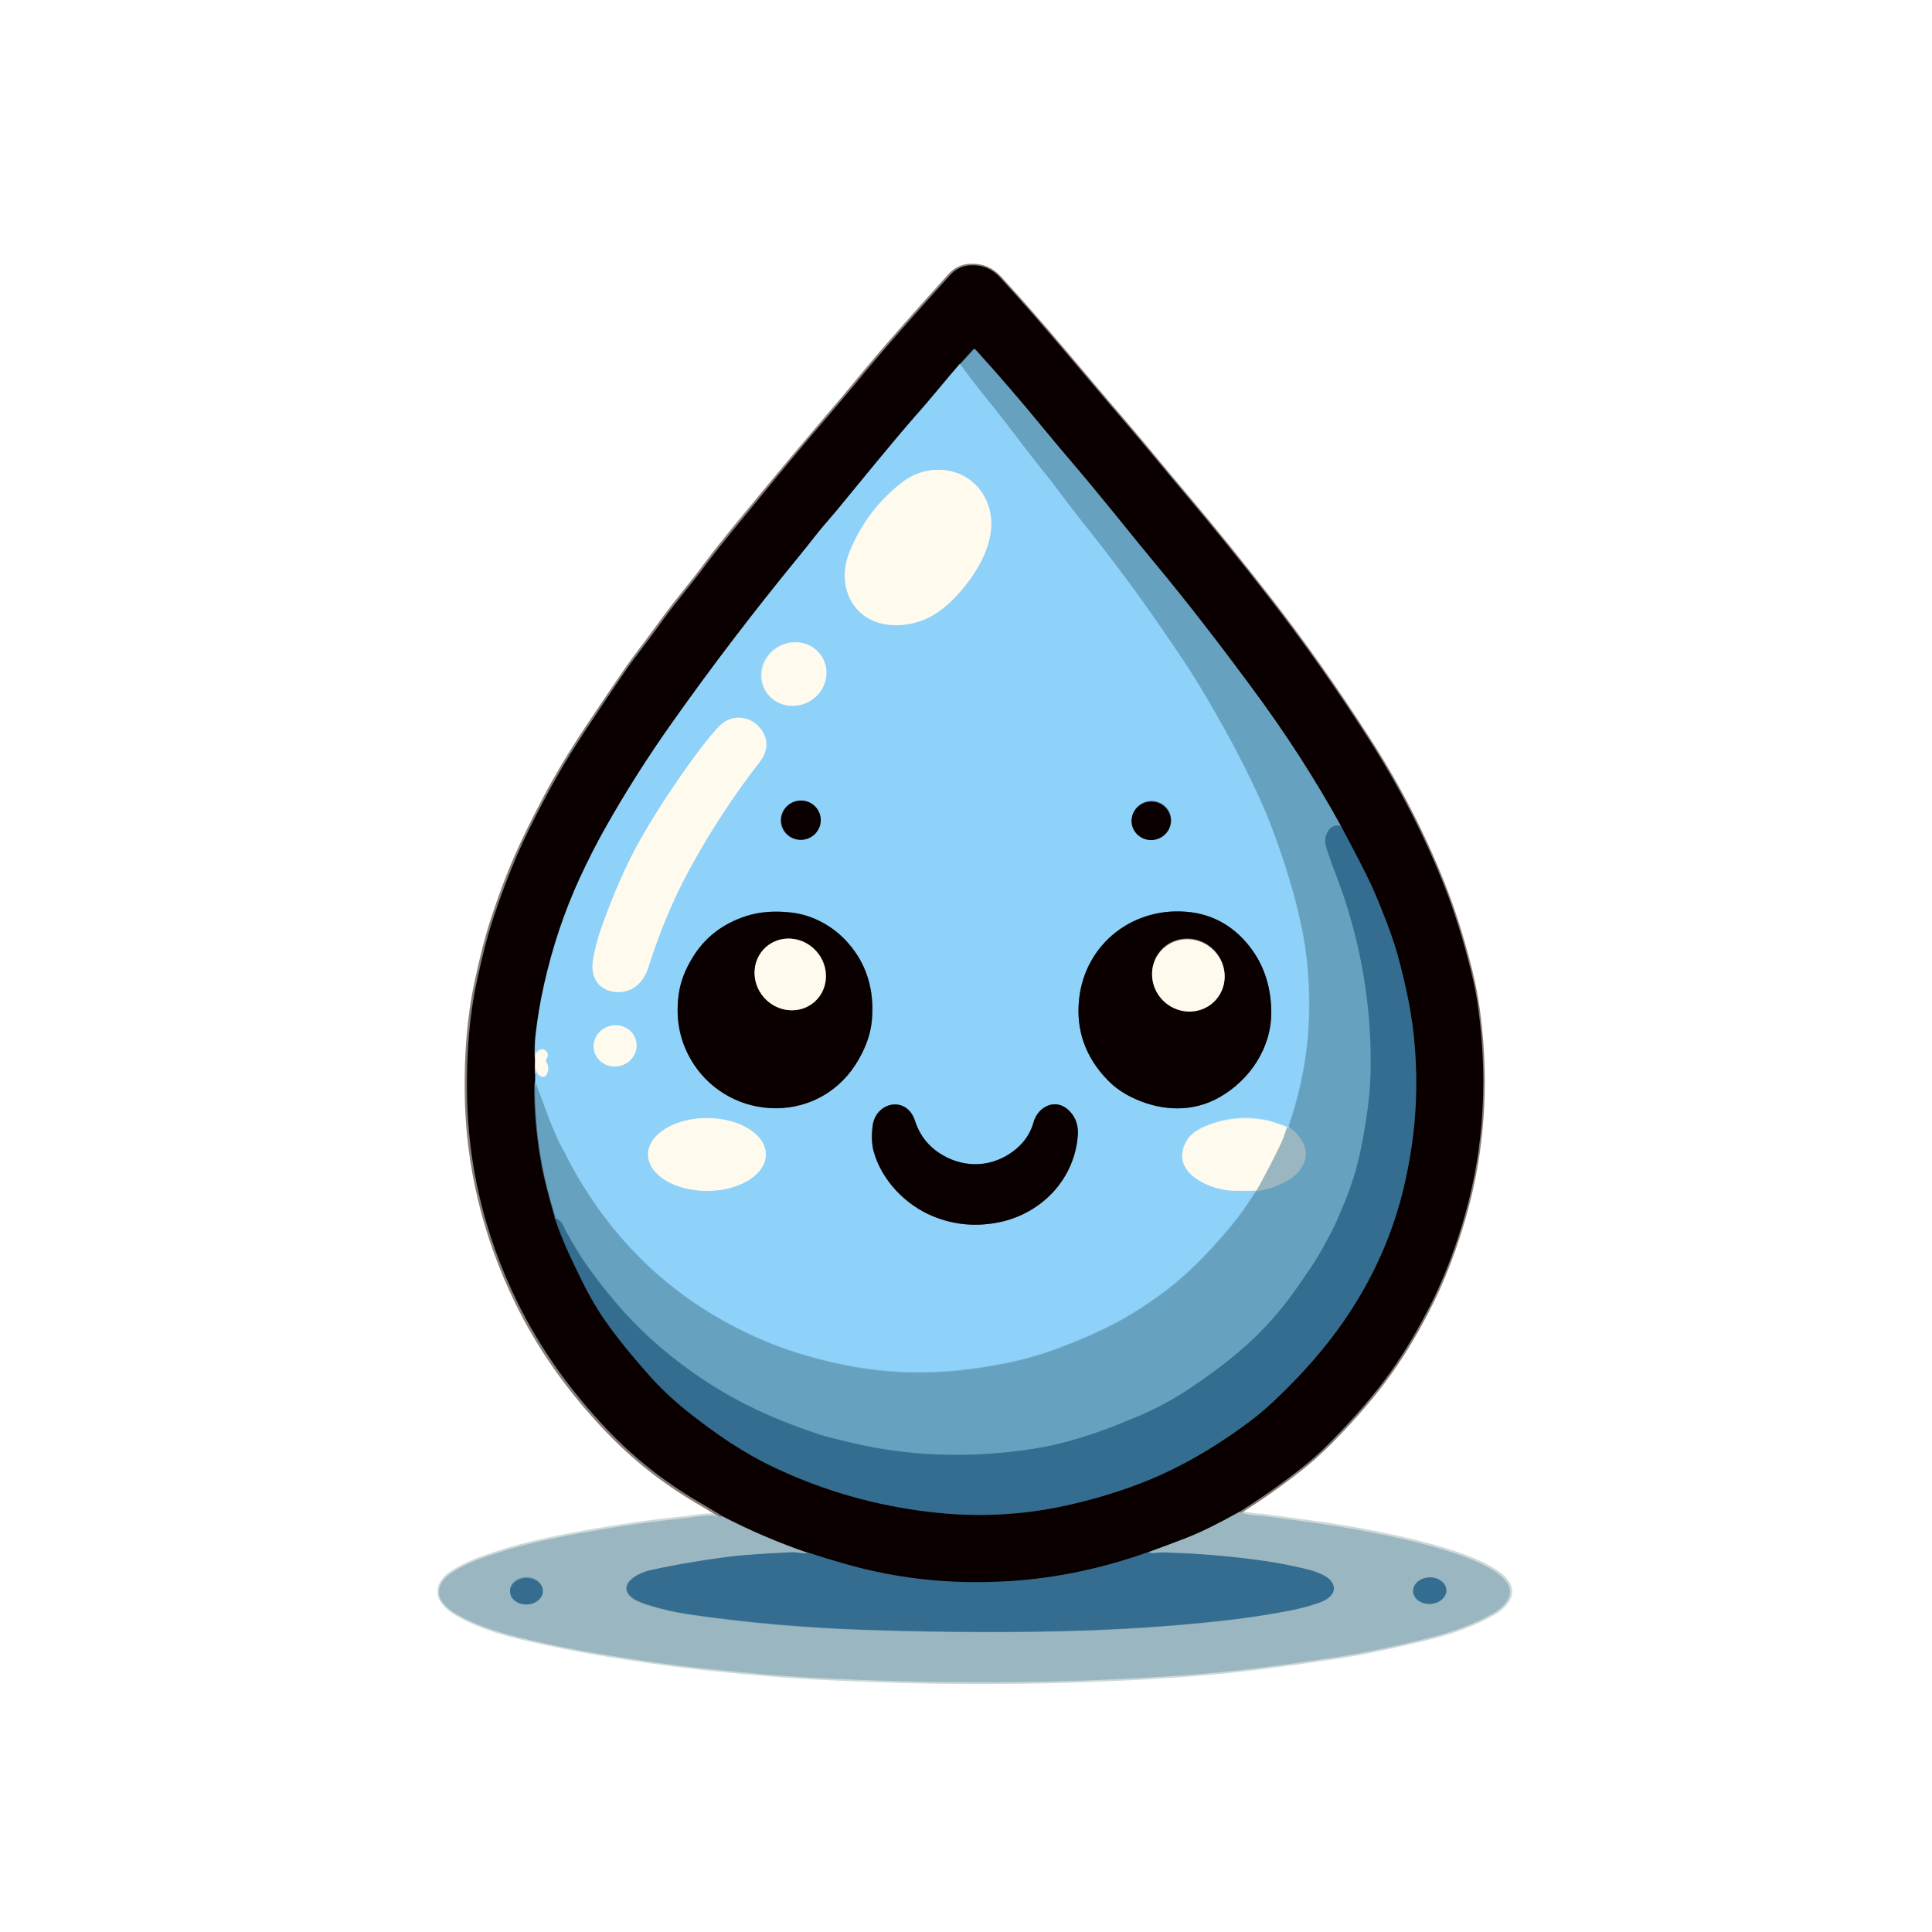 <?xml version="1.0" encoding="utf-8"?>
<!-- Generator: Adobe Illustrator 28.1.0, SVG Export Plug-In . SVG Version: 6.00 Build 0)  -->
<svg version="1.1" id="Calque_1" xmlns="http://www.w3.org/2000/svg" xmlns:xlink="http://www.w3.org/1999/xlink" x="0px" y="0px"
	 viewBox="0 0 1024 1024" style="enable-background:new 0 0 1024 1024;" xml:space="preserve">
<style type="text/css">
	.st0{fill:none;stroke:#CDD9D8;stroke-width:2;}
	.st1{fill:none;stroke:#857D77;stroke-width:2;}
	.st2{fill:none;stroke:#535C61;stroke-width:2;}
	.st3{fill:none;stroke:#203748;stroke-width:2;}
	.st4{fill:none;stroke:#6792A8;stroke-width:2;}
	.st5{fill:none;stroke:#4D697D;stroke-width:2;}
	.st6{fill:none;stroke:#395160;stroke-width:2;}
	.st7{fill:none;stroke:#4E87A8;stroke-width:2;}
	.st8{fill:none;stroke:#7BB9DD;stroke-width:2;}
	.st9{fill:none;stroke:#81ACC1;stroke-width:2;}
	.st10{fill:none;stroke:#94C4DD;stroke-width:2;}
	.st11{fill:none;stroke:#C7E6F4;stroke-width:2;}
	.st12{fill:#0B0000;}
	.st13{fill:#67A1C0;}
	.st14{fill:#8ED1F9;}
	.st15{fill:#FFFAEE;}
	.st16{fill:#346D8F;}
	.st17{fill:#9AB7C1;}
</style>
<g>
	<path vector-effect="non-scaling-stroke" class="st0" d="M383,803.6c-0.8,0.4-1.8,0.4-3.1,0c-1.2-0.3-2.2-0.5-2.9-0.5
		c-5.5,0.2-12.4,1.3-16.7,1.8c-16.7,1.7-33.6,4.2-50.8,7.3c-18,3.3-32.2,6.5-42.5,9.8c-10,3.2-20.5,6.4-28.9,12.6
		c-4.8,3.6-7.3,9.5-3.2,14.7c1.7,2.2,3.8,4,6.4,5.6c11.4,6.9,25.4,11,38.7,14c12.3,2.8,24.2,5.2,35.7,7.2c24.4,4.1,45.7,7,64,8.8
		c17,1.7,33.7,3.3,50.6,4.2c66.1,3.6,132.8,3.4,199.1-1.4c26.4-1.9,50.1-5.2,78-9.3c14.2-2.1,31.3-5.7,51.5-10.7
		c11.5-2.9,23-7.1,32.9-12.8c2.3-1.3,4.3-2.9,5.9-4.8c21.3-24.8-85.4-40.8-95.8-42.3c-9.3-1.3-20-2.8-32.2-4.4
		c-0.1,0-1.8-0.1-5.1-0.4c-2.6-0.2-5.2-0.8-7.6-1.7"/>
	<path vector-effect="non-scaling-stroke" class="st1" d="M656.8,801.4c11.1-6.9,21.7-14.4,31.8-22.3c5.5-4.3,10.8-9,16.1-14.3
		c13.1-13.2,23.9-25.8,32.4-37.8c7.7-10.8,14.9-23.1,21.8-37c8.7-17.5,15.5-37.7,19.9-55.6c7.7-31.9,9.2-65.1,4.5-99.7
		c-0.9-6.3-2.1-12.9-3.8-19.7c-4-16.1-8.5-30.6-13.5-43.5c-10.6-27.3-24.1-53.8-40.7-79.6c-17.2-26.8-34.8-51.8-52.8-74.9
		c-15.2-19.5-29.9-37.7-44.1-54.5c-10.8-12.7-21.6-26.1-32.6-38.9c-20.7-24-42.8-51.2-66-76.4c-4.2-4.5-9.3-6.7-15.4-6.4
		c-4.4,0.2-8,1.9-10.9,5.1c-17,18.8-34.3,38.1-51.1,58.6c-4,4.8-8.2,9.9-12.9,15.3c-11.9,14-23.7,28-35.4,42.2
		c-10.2,12.4-20.7,24.7-30.5,37.9c-7.1,9.6-14.9,18.5-21.9,28.2c-5,6.9-10.2,13.9-15.6,21c-2.9,3.9-11.1,15.9-24.6,36.1
		c-8.6,12.9-16,25.2-22.2,36.9c-6.4,12.1-11.6,22.6-15.6,31.7c-4.3,9.8-8.4,20.7-12.4,32.9c-3.7,11.1-6.2,22-8.7,33.4
		c-4.2,19.4-5.5,38.9-5.3,58.7c0.4,38.6,9.3,75.7,26.5,111.1c11.9,24.5,28,47.3,48.1,68.3c14,14.7,29.7,27.1,47.2,37.4
		c4.5,2.6,9,5.4,13.7,8.2"/>
	<path vector-effect="non-scaling-stroke" class="st2" d="M656.8,801.4c-11.1,6.2-20.4,10.8-28,13.7c-6.5,2.5-13.2,5-20,7.5"/>
	<path vector-effect="non-scaling-stroke" class="st3" d="M608.8,822.6c-26.4,9.4-52.9,14.7-79.5,15.9c-25.2,1.1-49.7-1.3-73.5-7.3
		c-8-2-17-4.7-27.1-8"/>
	<path vector-effect="non-scaling-stroke" class="st2" d="M428.6,823.2c-15.9-5.5-31.1-12-45.6-19.5"/>
	<path vector-effect="non-scaling-stroke" class="st4" d="M428.6,823.2c-1.4,0.3-2.9,0.3-4.4,0.1c-1.9-0.3-3.4-0.4-4.4-0.4
		c-11.1,0.6-23,1-33.7,2.4c-14.7,1.8-28.8,4.3-42.2,7.3c-4,0.9-14.1,5.3-11.4,11.3c1.6,3.7,7,5.6,10.7,6.8c7.3,2.3,14.7,4,22.3,5.1
		c30.3,4.4,61.5,7.2,93.6,8.2c43,1.4,81.9,1.5,116.6,0.3c26.8-0.9,52.2-2.8,76-5.6c8.8-1,18.4-2.5,28.6-4.3c7.3-1.3,13.8-3,19.4-5
		c4.8-1.7,9.8-5.8,5.7-11.2c-2.8-3.6-10.2-5.7-14.5-6.7c-6.5-1.6-13-2.8-19.6-3.8c-17.6-2.7-36.2-4.3-55.6-4.7
		c-0.6,0-1.7,0.1-3.5,0.3c-1.5,0.2-2.6,0-3.5-0.5"/>
	<path vector-effect="non-scaling-stroke" class="st5" d="M508.7,192.9c-8,9.2-15.7,18.8-23.4,27.6c-14.3,16.4-28,33.5-41.9,50.3
		c-3.9,4.8-8.1,9.3-11.9,14.2c-2.7,3.5-5.6,7.1-8.7,10.9c-23.2,28.4-45.2,57.2-66.1,86.6c-13.3,18.7-25.4,37.9-36.5,57.5
		c-4.3,7.7-8.7,16.2-13,25.6c-8.2,17.8-14.6,36.7-19,56.7c-2,8.9-3.5,17.9-4.5,27c-0.4,3.8-0.5,7.5-0.2,11.3"/>
	<path vector-effect="non-scaling-stroke" class="st1" d="M283.6,560.5l0,4.2"/>
	<path vector-effect="non-scaling-stroke" class="st5" d="M283.6,564.7l0,8.5"/>
	<path vector-effect="non-scaling-stroke" class="st6" d="M283.6,573.1c-0.3,2.1-0.5,4.1-0.4,6.1c0.2,13.1,1.6,26.1,4,39
		c1.3,6.7,3.6,15.7,6.9,27.1"/>
	<path vector-effect="non-scaling-stroke" class="st3" d="M294.1,645.4c3.8,11.7,8.1,20.5,13.9,32.4c3.5,7.2,7.4,14.2,11.7,20.5
		c7.2,10.6,15.5,20.5,24.1,30.2c6,6.8,12.9,13.3,20.6,19.5c14.9,11.8,29.7,22.1,46.5,29.9c26.2,12.3,53.6,20.1,82.4,23.4
		c24.4,2.8,48.3,1.7,71.5-3.4c15.9-3.5,30.7-8,44.2-13.6c16.5-6.8,33.1-16.2,49.6-28.2c5.8-4.2,11-8.4,15.5-12.6
		c17.8-16.7,32.3-33.7,43.3-51.2c13.4-21.3,22.7-44,27.8-68.2c2.6-12.2,4.2-23.6,4.9-34.2c1.1-17,0.5-36.5-2.6-54.2
		c-1.9-10.6-4.3-21-7.2-31.3c-1.5-5.1-3.5-11.2-6.3-18.1c-3.1-7.8-5.6-14-7.7-18.4c-2.6-5.5-7.8-15.6-15.6-30.3"/>
	<path vector-effect="non-scaling-stroke" class="st6" d="M710.7,437.7c-13.7-24.8-29.4-49.2-47.2-73.2
		c-18-24.3-34.7-45.9-50.2-64.6c-5.8-7-13.5-16.4-23-28.2c-8-9.9-16.1-19.6-24.3-29.2c-4.4-5.1-8.6-10.2-12.8-15.3
		c-11.9-14.5-24-28.6-36.3-42.1c-0.3-0.3-0.7-0.3-1,0c0,0,0,0,0,0l-7.1,7.8"/>
	<path vector-effect="non-scaling-stroke" class="st7" d="M710.7,437.7c-2.7-0.4-4.7,0.2-5.8,1.7c-3.1,4-2.6,7.2-0.9,12.1
		c3.1,9,7,18.9,9.6,26.8c9.5,29.9,13.9,60.2,13.1,91c-0.3,11-2,24.2-5.1,39.5c-1.1,5.7-2.5,11-4.1,15.9c-1.8,5.6-3.8,10.8-5.9,15.7
		c-1.9,4.3-3.5,8.4-5.6,12.4c-3,5.7-5.8,11.2-9.4,16.6c-5.7,8.5-10.2,15-13.5,19.4c-5,6.5-10.8,13.1-17.6,19.8
		c-10.5,10.3-22.9,19.5-35.2,27.6c-8.6,5.7-17.6,10.6-26.8,14.4c-13.4,5.6-23.2,9.4-35.7,12.9c-6.8,1.9-13.3,3.4-19.5,4.3
		c-31.9,5-64.2,4.4-95.3-2.8c-9-2.1-15-3.6-18.1-4.6c-8.7-2.8-17.1-6-25.1-9.4c-23.9-10.1-45.6-24.1-65.1-41.8
		c-12.6-11.5-23.5-24.6-33.1-38c-2.1-2.9-4.1-6-6.1-9.4c-1.8-3-3.6-6-5.3-9.1c0,0-0.5-1.1-1.4-3c-0.9-2-2.4-3.4-4.4-4.3"/>
	<path vector-effect="non-scaling-stroke" class="st8" d="M283.6,573.1c1,4,3.1,8.6,4.1,11.5c2.4,6.9,5.1,13.6,8.1,20.2
		c1,2.3,2.8,5,3.6,6.8c0.8,1.6,1.5,3.2,2.3,4.6c24.3,45.1,60,77.1,106.8,96c11.1,4.5,23.7,8.1,35.4,10.6c22.1,4.9,44.6,5.9,67.6,3.2
		c6.4-0.7,13-1.8,19.8-3.1c10.4-2,20.8-5,31.3-9c9.7-3.7,18.4-7.5,26.1-11.4c8.2-4.2,17-9.6,26.3-16.4c13.6-9.9,25.2-22,36.2-35
		c5.5-6.6,10.3-13.2,14.2-19.9"/>
	<path vector-effect="non-scaling-stroke" class="st9" d="M665.5,631.4c6.2-0.8,12-2.8,17.3-5.9c7.2-4.2,12.1-12.6,7.3-20.6
		c-1.9-3.2-4.2-5.6-6.8-7.2"/>
	<path vector-effect="non-scaling-stroke" class="st8" d="M683.3,597.7l-0.2-0.3c-0.2-0.2-0.2-0.5-0.1-0.7
		c6.5-19,10.1-38.1,10.7-57.3c0.5-16.2-0.7-31.7-3.6-46.3c-3.4-16.8-8.9-35.4-16.6-55.5c-2.2-5.7-4.8-11.8-7.9-18.4
		c-4.2-9-8.2-17-12-24c-5.4-10.1-11.3-20.5-17.7-31.1c-5.8-9.7-12.5-19.4-19.2-29.2c-13.5-19.9-28.8-40.3-45.7-61.3
		c-5.7-7.1-10.9-14.6-16.6-21.7c-3.6-4.4-7-8.8-10.4-13.2c-3.7-4.9-7.5-9.8-11.4-14.9c-1.5-2-5.4-6.9-11.7-14.7
		c-4.2-5.2-8.2-10.5-12.2-15.9"/>
	<path vector-effect="non-scaling-stroke" class="st10" d="M683.3,597.7c-0.5,0.2-0.8,0.1-1.1-0.3"/>
	<path vector-effect="non-scaling-stroke" class="st11" d="M682.2,597.4c-5.5-2-9-3.1-10.6-3.5c-11.4-2.3-22.2-1.3-32.6,3
		c-3.2,1.3-7.4,3.8-9.3,6.6c-11.1,16.5,9.8,26.8,23.1,27.5c2.4,0.1,6.1,0.1,11,0"/>
	<path vector-effect="non-scaling-stroke" class="st10" d="M663.7,631c0.1,0.4,0.7,0.5,1.8,0.3"/>
	<path vector-effect="non-scaling-stroke" class="st11" d="M283.6,564.7c0.2,2.8,1.2,4.8,2.9,5.8c1.1,0.6,2.4,0.3,3.1-0.8
		c0,0,0,0,0-0.1c1.3-2.3,1.1-4.6-0.4-6.9c-0.2-0.3-0.2-0.5,0-0.8l0.8-1.6c0.2-0.4,0.3-0.8,0.2-1.2c-0.1-1.1-0.7-1.9-1.9-2.6
		c-0.8-0.4-1.7-0.3-2.8,0.3c-1.3,0.8-2,2-2,3.7"/>
	<path vector-effect="non-scaling-stroke" class="st0" d="M682.2,597.4c-0.5,1.3-0.9,2.7-1.3,4.1c-0.4,1.4-1,2.7-1.6,4
		c-3.8,8.1-8.1,16.3-12.8,24.8c-0.2,0.4-0.6,0.7-1,0.8c-0.5,0.1-1.1,0.1-1.7,0"/>
	<path vector-effect="non-scaling-stroke" class="st11" d="M506.3,316.5c12.4-13.1,25.5-34.7,15.6-53c-8.8-16.4-29.8-18.7-43.8-7.8
		c-12.5,9.7-21.8,22-27.8,36.8c-4.4,10.8-3.4,23.3,5.3,31.8c9.5,9.2,25.8,8.7,37.1,2.8C497.3,324.8,501.9,321.2,506.3,316.5"/>
	<path vector-effect="non-scaling-stroke" class="st11" d="M435.2,347.8c-5-7.7-15.5-9.8-23.7-4.6c-8.1,5.2-10.7,15.7-5.7,23.4
		c5,7.7,15.5,9.8,23.7,4.6C437.6,366.1,440.2,355.6,435.2,347.8"/>
	<path vector-effect="non-scaling-stroke" class="st11" d="M343.7,512.7c5.8-18.5,13-35.8,22-52.3c10.7-19.7,23-38.6,37-56.6
		c4.9-6.3,4.8-13.1-0.6-18.9c-4.1-4.4-10.7-5.7-16.1-3.4c-2.2,1-4.4,2.7-6.5,5.2c-3.6,4.2-7.2,8.7-10.7,13.4
		c-10.5,14.3-19.8,28.5-28,42.5c-8.1,13.9-15.5,30.6-22.3,50c-1.8,5.1-3.2,10.4-4.1,16.1c-1.4,8,2,15.5,10.6,16.8
		C334.4,527,341,521.3,343.7,512.7"/>
	<path vector-effect="non-scaling-stroke" class="st5" d="M434.7,433.1c-0.9-5.6-6.3-9.5-12.1-8.5c-5.7,0.9-9.7,6.3-8.7,11.9v0
		c0.9,5.6,6.3,9.5,12.1,8.5h0C431.7,444.1,435.6,438.8,434.7,433.1L434.7,433.1"/>
	<path vector-effect="non-scaling-stroke" class="st5" d="M620.7,433.5c-0.7-5.6-5.9-9.6-11.6-8.9c0,0,0,0,0,0
		c-5.7,0.7-9.8,5.8-9.2,11.4s5.9,9.6,11.6,8.9c0,0,0,0,0,0C617.3,444.2,621.4,439.1,620.7,433.5"/>
	<path vector-effect="non-scaling-stroke" class="st5" d="M462.1,540.8c1.5-16.2-2.8-30-12.8-41.3c-7.7-8.7-18.5-14.6-29.9-15.9
		c-8.9-1-16.8-0.4-23.7,1.8c-12.8,4.1-22.4,11.6-28.9,22.5c-3.6,6.1-5.9,12.1-6.9,18c-2,12.8,0,24.6,6.1,35.3
		c8.8,15.5,24.6,24.9,41.7,26c18.4,1.2,35.5-7.4,45.6-22.8C458.4,556.4,461.4,548.6,462.1,540.8"/>
	<path vector-effect="non-scaling-stroke" class="st5" d="M602,582.6c14.5,6.4,30.5,6.8,44.3-1c16.1-9.1,27.7-26.2,27.5-45.2
		c-0.1-14.7-4.7-27.2-13.7-37.4c-7.8-8.8-17.7-14.1-29-15.5c-29.9-3.7-56.2,16.5-59.2,46.5c-1.6,16.1,3.4,30.1,14.9,42.2
		C590.9,576.5,596,580,602,582.6"/>
	<path vector-effect="non-scaling-stroke" class="st11" d="M337.2,551.8c-1.4-5.8-7.5-9.4-13.6-7.9l0,0c-6.1,1.4-10,7.4-8.6,13.2
		c0,0,0,0,0,0c1.4,5.8,7.5,9.4,13.6,7.9l0,0C334.7,563.5,338.6,557.6,337.2,551.8C337.2,551.8,337.2,551.8,337.2,551.8"/>
	<path vector-effect="non-scaling-stroke" class="st5" d="M494.4,644.6c11.3,4.6,23,5.7,35.2,3.2c22.6-4.7,40.2-23.1,41.6-46.5
		c0.3-5.1-1.2-9.3-4.7-12.7c-7-7-16.5-2.1-18.8,6.3c-2.1,7.5-7,13.5-14.6,17.8c-12.1,6.9-26.5,5.3-37.5-3.1c-5-3.9-8.6-9-10.7-15.5
		c-4.5-13.8-21-10.1-22.5,2.9c-0.5,4.3-0.5,9.2,0.6,13.3C467.3,625.5,479.9,638.6,494.4,644.6"/>
	<path vector-effect="non-scaling-stroke" class="st11" d="M405.9,611.9c0-10.7-14-19.3-31.2-19.3h0c-17.2,0-31.2,8.7-31.2,19.3l0,0
		c0,10.7,14,19.3,31.2,19.3S405.9,622.6,405.9,611.9"/>
	<path vector-effect="non-scaling-stroke" class="st1" d="M431.9,530.9c7.6-6.8,8-18.8,0.8-26.8s-19.1-8.9-26.7-2c0,0,0,0,0,0
		c-7.6,6.8-8,18.8-0.8,26.8C412.3,536.8,424.3,537.7,431.9,530.9C431.9,530.9,431.9,530.9,431.9,530.9"/>
	<path vector-effect="non-scaling-stroke" class="st1" d="M644.6,529.5c6.9-7.8,5.8-20-2.3-27.1c-8.1-7.1-20.3-6.5-27.1,1.3l0,0
		c-6.9,7.8-5.8,20,2.3,27.1S637.7,537.3,644.6,529.5C644.6,529.5,644.6,529.5,644.6,529.5"/>
	<path vector-effect="non-scaling-stroke" class="st4" d="M287.6,842.7c-0.1-3.9-4.1-6.9-8.9-6.8c-4.8,0.2-8.6,3.4-8.4,7.3
		c0.1,3.9,4.1,6.9,8.9,6.8S287.7,846.6,287.6,842.7"/>
	<path vector-effect="non-scaling-stroke" class="st4" d="M766.6,842.8c-0.2-3.9-4.2-6.8-9.1-6.6c-4.9,0.2-8.7,3.5-8.5,7.4
		c0.2,3.9,4.2,6.8,9.1,6.6C763,849.9,766.8,846.6,766.6,842.8L766.6,842.8"/>
</g>
<path class="st12" d="M656.8,801.4c-11.1,6.2-20.4,10.8-28,13.7c-6.5,2.5-13.2,5-20,7.5c-26.4,9.4-52.9,14.7-79.5,15.9
	c-25.2,1.1-49.7-1.3-73.5-7.3c-8-2-17-4.7-27.1-8c-15.9-5.5-31.1-12-45.6-19.5c-4.7-2.9-9.2-5.6-13.7-8.2
	c-17.4-10.3-33.2-22.7-47.2-37.4C302,736.9,286,714.2,274,689.7c-17.3-35.4-26.1-72.5-26.5-111.1c-0.2-19.8,1.1-39.3,5.3-58.7
	c2.5-11.4,5-22.3,8.7-33.4c4-12.1,8.2-23.1,12.4-32.9c3.9-9,9.1-19.6,15.6-31.7c6.2-11.7,13.6-24,22.2-36.9
	c13.4-20.2,21.6-32.3,24.6-36.1c5.4-7.1,10.6-14,15.6-21c7.1-9.7,14.8-18.6,21.9-28.2c9.9-13.2,20.4-25.4,30.5-37.9
	c11.6-14.2,23.4-28.3,35.4-42.2c4.6-5.4,8.9-10.5,12.9-15.3c16.8-20.5,34.1-39.8,51.1-58.6c2.9-3.2,6.5-4.9,10.9-5.1
	c6.1-0.3,11.2,1.9,15.4,6.4c23.2,25.2,45.3,52.4,66,76.4c11,12.8,21.9,26.2,32.6,38.9c14.2,16.8,28.9,34.9,44.1,54.5
	c18,23.1,35.6,48.1,52.8,74.9c16.5,25.8,30.1,52.4,40.7,79.6c5,12.9,9.5,27.4,13.5,43.5c1.7,6.9,3,13.4,3.8,19.7
	c4.7,34.5,3.2,67.8-4.5,99.7c-4.3,17.9-11.2,38.1-19.9,55.6c-6.9,13.9-14.2,26.2-21.8,37c-8.5,12-19.4,24.6-32.4,37.8
	c-5.3,5.3-10.6,10.1-16.1,14.3C678.5,787,667.9,794.4,656.8,801.4z M508.7,192.9c-8,9.2-15.7,18.8-23.4,27.6
	c-14.3,16.4-28,33.5-41.9,50.3c-3.9,4.8-8.1,9.3-11.9,14.2c-2.7,3.5-5.6,7.1-8.7,10.9c-23.2,28.4-45.2,57.2-66.1,86.6
	c-13.3,18.7-25.4,37.9-36.5,57.5c-4.3,7.7-8.7,16.2-13,25.6c-8.2,17.8-14.6,36.7-19,56.7c-2,8.9-3.5,17.9-4.5,27
	c-0.4,3.8-0.5,7.5-0.2,11.3l0,4.2l0,8.5c-0.3,2.1-0.5,4.1-0.4,6.1c0.2,13.1,1.6,26.1,4,39c1.3,6.7,3.6,15.7,6.9,27.1
	c3.8,11.7,8.1,20.5,13.9,32.4c3.5,7.2,7.4,14.2,11.7,20.5c7.2,10.6,15.5,20.5,24.1,30.2c6,6.8,12.9,13.3,20.6,19.5
	c14.9,11.8,29.7,22.1,46.5,29.9c26.2,12.3,53.6,20.1,82.4,23.4c24.4,2.8,48.3,1.7,71.5-3.4c15.9-3.5,30.7-8,44.2-13.6
	c16.5-6.8,33.1-16.2,49.6-28.2c5.8-4.2,11-8.4,15.5-12.6c17.8-16.7,32.3-33.7,43.3-51.2c13.4-21.3,22.7-44,27.8-68.2
	c2.6-12.2,4.2-23.6,4.9-34.2c1.1-17,0.5-36.5-2.6-54.2c-1.9-10.6-4.3-21-7.2-31.3c-1.5-5.1-3.5-11.2-6.3-18.1
	c-3.1-7.8-5.6-14-7.7-18.4c-2.6-5.5-7.8-15.6-15.6-30.3c-13.7-24.8-29.4-49.2-47.2-73.2c-18-24.3-34.7-45.9-50.2-64.6
	c-5.8-7-13.5-16.4-23-28.2c-8-9.9-16.1-19.6-24.3-29.2c-4.4-5.1-8.6-10.2-12.8-15.3c-11.9-14.5-24-28.6-36.3-42.1
	c-0.3-0.3-0.7-0.3-1,0c0,0,0,0,0,0L508.7,192.9z"/>
<path class="st13" d="M710.7,437.7c-2.7-0.4-4.7,0.2-5.8,1.7c-3.1,4-2.6,7.2-0.9,12.1c3.1,9,7,18.9,9.6,26.8
	c9.5,29.9,13.9,60.2,13.1,91c-0.3,11-2,24.2-5.1,39.5c-1.1,5.7-2.5,11-4.1,15.9c-1.8,5.6-3.8,10.8-5.9,15.7
	c-1.9,4.3-3.5,8.4-5.6,12.4c-3,5.7-5.8,11.2-9.4,16.6c-5.7,8.5-10.2,15-13.5,19.4c-5,6.5-10.8,13.1-17.6,19.8
	c-10.5,10.3-22.9,19.5-35.2,27.6c-8.6,5.7-17.6,10.6-26.8,14.4c-13.4,5.6-23.2,9.4-35.7,12.9c-6.8,1.9-13.3,3.4-19.5,4.3
	c-31.9,5-64.2,4.4-95.3-2.8c-9-2.1-15-3.6-18.1-4.6c-8.7-2.8-17.1-6-25.1-9.4c-23.9-10.1-45.6-24.1-65.1-41.8
	c-12.6-11.5-23.5-24.6-33.1-38c-2.1-2.9-4.1-6-6.1-9.4c-1.8-3-3.6-6-5.3-9.1c0,0-0.5-1.1-1.4-3c-0.9-2-2.4-3.4-4.4-4.3
	c-3.4-11.4-5.7-20.4-6.9-27.1c-2.5-12.9-3.8-25.9-4-39c0-2,0.1-4,0.4-6.1c1,4,3.1,8.6,4.1,11.5c2.4,6.9,5.1,13.6,8.1,20.2
	c1,2.3,2.8,5,3.6,6.8c0.8,1.6,1.5,3.2,2.3,4.6c24.3,45.1,60,77.1,106.8,96c11.1,4.5,23.7,8.1,35.4,10.6c22.1,4.9,44.6,5.9,67.6,3.2
	c6.4-0.7,13-1.8,19.8-3.1c10.4-2,20.8-5,31.3-9c9.7-3.7,18.4-7.5,26.1-11.4c8.2-4.2,17-9.6,26.3-16.4c13.6-9.9,25.2-22,36.2-35
	c5.5-6.6,10.3-13.2,14.2-19.9c6.2-0.8,12-2.8,17.3-5.9c7.2-4.2,12.1-12.6,7.3-20.6c-1.9-3.2-4.2-5.6-6.8-7.2l-0.2-0.3
	c-0.2-0.2-0.2-0.5-0.1-0.7c6.5-19,10.1-38.1,10.7-57.3c0.5-16.2-0.7-31.7-3.6-46.3c-3.4-16.8-8.9-35.4-16.6-55.5
	c-2.2-5.7-4.8-11.8-7.9-18.4c-4.2-9-8.2-17-12-24c-5.4-10.1-11.3-20.5-17.7-31.1c-5.8-9.7-12.5-19.4-19.2-29.2
	c-13.5-19.9-28.8-40.3-45.7-61.3c-5.7-7.1-10.9-14.6-16.6-21.7c-3.6-4.4-7-8.8-10.4-13.2c-3.7-4.9-7.5-9.8-11.4-14.9
	c-1.5-2-5.4-6.9-11.7-14.7c-4.2-5.2-8.2-10.5-12.2-15.9l7.1-7.8c0.3-0.3,0.7-0.3,1,0c0,0,0,0,0,0c12.3,13.5,24.4,27.6,36.3,42.1
	c4.2,5.1,8.5,10.2,12.8,15.3c8.2,9.5,16.2,19.3,24.3,29.2c9.5,11.8,17.2,21.2,23,28.2c15.5,18.7,32.2,40.2,50.2,64.6
	C681.3,388.5,697,412.9,710.7,437.7z"/>
<path class="st14" d="M508.7,192.9c4,5.4,8.1,10.7,12.2,15.9c6.3,7.8,10.2,12.7,11.7,14.7c3.9,5.1,7.7,10,11.4,14.9
	c3.4,4.4,6.9,8.9,10.4,13.2c5.8,7.1,11,14.7,16.6,21.7c16.9,21,32.1,41.4,45.7,61.3c6.7,9.8,13.5,19.6,19.2,29.2
	c6.4,10.6,12.2,21,17.7,31.1c3.7,7,7.7,15,12,24c3.1,6.6,5.7,12.7,7.9,18.4c7.7,20.2,13.2,38.7,16.6,55.5c2.9,14.6,4.1,30,3.6,46.3
	c-0.6,19.2-4.2,38.3-10.7,57.3c-0.1,0.3-0.1,0.5,0.1,0.7l0.2,0.3c-0.5,0.2-0.8,0.1-1.1-0.3c-5.5-2-9-3.1-10.6-3.5
	c-11.4-2.3-22.2-1.3-32.6,3c-3.2,1.3-7.4,3.8-9.3,6.6c-11.1,16.5,9.8,26.8,23.1,27.5c2.4,0.1,6.1,0.1,11,0c0.1,0.4,0.7,0.5,1.8,0.3
	c-4,6.7-8.7,13.4-14.2,19.9c-10.9,13-22.5,25.1-36.2,35c-9.3,6.8-18.1,12.2-26.3,16.4c-7.7,3.9-16.4,7.7-26.1,11.4
	c-10.4,4-20.9,7-31.3,9c-6.8,1.3-13.5,2.4-19.8,3.1c-23,2.7-45.5,1.6-67.6-3.2c-11.7-2.6-24.3-6.2-35.4-10.6
	c-46.9-18.9-82.5-50.9-106.8-96c-0.8-1.4-1.5-3-2.3-4.6c-0.8-1.7-2.6-4.5-3.6-6.8c-3-6.6-5.7-13.4-8.1-20.2c-1-2.9-3.1-7.5-4.1-11.5
	l0-8.5c0.2,2.8,1.2,4.8,2.9,5.8c1.1,0.6,2.4,0.3,3.1-0.8c0,0,0,0,0-0.1c1.3-2.3,1.1-4.6-0.4-6.9c-0.2-0.3-0.2-0.5,0-0.8l0.8-1.6
	c0.2-0.4,0.3-0.8,0.2-1.2c-0.1-1.1-0.7-1.9-1.9-2.6c-0.8-0.4-1.7-0.3-2.8,0.3c-1.3,0.8-2,2-2,3.7c-0.3-3.7-0.2-7.5,0.2-11.3
	c1-9.1,2.5-18,4.5-27c4.5-20,10.8-38.9,19-56.7c4.4-9.4,8.7-18,13-25.6c11-19.6,23.2-38.8,36.5-57.5c20.8-29.4,42.8-58.2,66.1-86.6
	c3-3.7,5.9-7.3,8.7-10.9c3.8-4.9,7.9-9.4,11.9-14.2c13.9-16.8,27.6-33.9,41.9-50.3C493,211.8,500.7,202.1,508.7,192.9z M506.3,316.5
	c12.4-13.1,25.5-34.7,15.6-53c-8.8-16.4-29.8-18.7-43.8-7.8c-12.5,9.7-21.8,22-27.8,36.8c-4.4,10.8-3.4,23.3,5.3,31.8
	c9.5,9.2,25.8,8.7,37.1,2.8C497.3,324.8,501.9,321.2,506.3,316.5z M435.2,347.8c-5-7.7-15.5-9.8-23.7-4.6
	c-8.1,5.2-10.7,15.7-5.7,23.4c5,7.7,15.5,9.8,23.7,4.6C437.6,366.1,440.2,355.6,435.2,347.8z M343.7,512.7c5.8-18.5,13-35.8,22-52.3
	c10.7-19.7,23-38.6,37-56.6c4.9-6.3,4.8-13.1-0.6-18.9c-4.1-4.4-10.7-5.7-16.1-3.4c-2.2,1-4.4,2.7-6.5,5.2
	c-3.6,4.2-7.2,8.7-10.7,13.4c-10.5,14.3-19.8,28.5-28,42.5c-8.1,13.9-15.5,30.6-22.3,50c-1.8,5.1-3.2,10.4-4.1,16.1
	c-1.4,8,2,15.5,10.6,16.8C334.4,527,341,521.3,343.7,512.7z M434.7,433.1c-0.9-5.6-6.3-9.5-12.1-8.5c-5.7,0.9-9.7,6.3-8.7,11.9v0
	c0.9,5.6,6.3,9.5,12.1,8.5h0C431.7,444.1,435.6,438.8,434.7,433.1L434.7,433.1z M620.7,433.5c-0.7-5.6-5.9-9.6-11.6-8.9c0,0,0,0,0,0
	c-5.7,0.7-9.8,5.8-9.2,11.4s5.9,9.6,11.6,8.9c0,0,0,0,0,0C617.3,444.2,621.4,439.1,620.7,433.5z M462.1,540.8
	c1.5-16.2-2.8-30-12.8-41.3c-7.7-8.7-18.5-14.6-29.9-15.9c-8.9-1-16.8-0.4-23.7,1.8c-12.8,4.1-22.4,11.6-28.9,22.5
	c-3.6,6.1-5.9,12.1-6.9,18c-2,12.8,0,24.6,6.1,35.3c8.8,15.5,24.6,24.9,41.7,26c18.4,1.2,35.5-7.4,45.6-22.8
	C458.4,556.4,461.4,548.6,462.1,540.8z M602,582.6c14.5,6.4,30.5,6.8,44.3-1c16.1-9.1,27.7-26.2,27.5-45.2
	c-0.1-14.7-4.7-27.2-13.7-37.4c-7.8-8.8-17.7-14.1-29-15.5c-29.9-3.7-56.2,16.5-59.2,46.5c-1.6,16.1,3.4,30.1,14.9,42.2
	C590.9,576.5,596,580,602,582.6z M337.2,551.8c-1.4-5.8-7.5-9.4-13.6-7.9l0,0c-6.1,1.4-10,7.4-8.6,13.2c0,0,0,0,0,0
	c1.4,5.8,7.5,9.4,13.6,7.9l0,0C334.7,563.5,338.6,557.6,337.2,551.8C337.2,551.8,337.2,551.8,337.2,551.8z M494.4,644.6
	c11.3,4.6,23,5.7,35.2,3.2c22.6-4.7,40.2-23.1,41.6-46.5c0.3-5.1-1.2-9.3-4.7-12.7c-7-7-16.5-2.1-18.8,6.3
	c-2.1,7.5-7,13.5-14.6,17.8c-12.1,6.9-26.5,5.3-37.5-3.1c-5-3.9-8.6-9-10.7-15.5c-4.5-13.8-21-10.1-22.5,2.9
	c-0.5,4.3-0.5,9.2,0.6,13.3C467.3,625.5,479.9,638.6,494.4,644.6z M405.9,611.9c0-10.7-14-19.3-31.2-19.3h0
	c-17.2,0-31.2,8.7-31.2,19.3l0,0c0,10.7,14,19.3,31.2,19.3S405.9,622.6,405.9,611.9z"/>
<path class="st15" d="M506.3,316.5c-4.5,4.7-9,8.2-13.6,10.6c-11.3,5.8-27.6,6.4-37.1-2.8c-8.7-8.4-9.7-21-5.3-31.8
	c6-14.8,15.3-27.1,27.8-36.8c14-10.9,35-8.6,43.8,7.8C531.8,281.9,518.8,303.4,506.3,316.5z"/>
<ellipse transform="matrix(0.843 -0.539 0.539 0.843 -126.212 282.868)" class="st15" cx="420.6" cy="357.2" rx="17.4" ry="16.6"/>
<path class="st15" d="M365.6,460.4c-9,16.5-16.1,33.8-22,52.3c-2.7,8.6-9.3,14.4-18.7,12.9c-8.6-1.4-12-8.8-10.6-16.8
	c1-5.6,2.3-11,4.1-16.1c6.8-19.4,14.2-36,22.3-50c8.1-14,17.5-28.2,28-42.5c3.5-4.7,7-9.2,10.7-13.4c2.2-2.5,4.3-4.2,6.5-5.2
	c5.4-2.4,11.9-1,16.1,3.4c5.4,5.8,5.5,12.6,0.6,18.9C388.7,421.8,376.4,440.6,365.6,460.4z"/>
<ellipse transform="matrix(0.987 -0.162 0.162 0.987 -64.693 74.287)" class="st12" cx="424.3" cy="434.8" rx="10.5" ry="10.4"/>
<ellipse transform="matrix(0.993 -0.118 0.118 0.993 -47.185 75.326)" class="st12" cx="610.3" cy="434.8" rx="10.4" ry="10.2"/>
<path class="st16" d="M710.7,437.7c7.8,14.7,13,24.8,15.6,30.3c2.1,4.5,4.7,10.6,7.7,18.4c2.7,6.9,4.8,13,6.3,18.1
	c2.9,10.3,5.4,20.7,7.2,31.3c3.1,17.7,3.8,37.2,2.6,54.2c-0.7,10.6-2.3,22-4.9,34.2c-5.1,24.1-14.3,46.8-27.8,68.2
	c-11,17.5-25.4,34.5-43.3,51.2c-4.5,4.2-9.6,8.4-15.5,12.6c-16.6,12-33.1,21.4-49.6,28.2c-13.5,5.5-28.2,10.1-44.2,13.6
	c-23.3,5.1-47.1,6.3-71.5,3.4c-28.8-3.3-56.3-11.1-82.4-23.4c-16.8-7.9-31.6-18.1-46.5-29.9c-7.7-6.2-14.6-12.7-20.6-19.5
	c-8.5-9.7-16.8-19.6-24.1-30.2c-4.3-6.3-8.2-13.3-11.7-20.5c-5.8-12-10.1-20.7-13.9-32.4c2,0.9,3.4,2.4,4.4,4.3c0.9,2,1.4,3,1.4,3
	c1.7,3,3.5,6.1,5.3,9.1c2,3.4,4.1,6.5,6.1,9.4c9.7,13.4,20.5,26.5,33.1,38c19.5,17.7,41.2,31.6,65.1,41.8c8,3.4,16.4,6.5,25.1,9.4
	c3.1,1,9.1,2.5,18.1,4.6c31,7.2,63.4,7.8,95.3,2.8c6.3-1,12.8-2.4,19.5-4.3c12.5-3.5,22.3-7.3,35.7-12.9c9.2-3.9,18.2-8.7,26.8-14.4
	c12.3-8.2,24.7-17.4,35.2-27.6c6.8-6.6,12.6-13.2,17.6-19.8c3.3-4.4,7.8-10.8,13.5-19.4c3.6-5.5,6.3-10.9,9.4-16.6
	c2.2-4,3.7-8.1,5.6-12.4c2.1-4.9,4.1-10.1,5.9-15.7c1.6-4.9,2.9-10.3,4.1-15.9c3.1-15.3,4.8-28.5,5.1-39.5
	c0.8-30.8-3.6-61.1-13.1-91c-2.5-7.9-6.5-17.8-9.6-26.8c-1.7-4.9-2.1-8.1,0.9-12.1C706,437.9,707.9,437.3,710.7,437.7z"/>
<path class="st12" d="M462.1,540.8c-0.7,7.8-3.6,15.7-8.8,23.7c-10,15.5-27.1,24-45.6,22.8c-17.1-1.1-32.9-10.6-41.7-26
	c-6.1-10.7-8.1-22.5-6.1-35.3c0.9-5.9,3.2-11.9,6.9-18c6.5-10.9,16.1-18.4,28.9-22.5c6.9-2.2,14.8-2.8,23.7-1.8
	c11.4,1.3,22.2,7.2,29.9,15.9C459.3,510.8,463.5,524.6,462.1,540.8z M431.9,530.9c7.6-6.8,8-18.8,0.8-26.8s-19.1-8.9-26.7-2
	c0,0,0,0,0,0c-7.6,6.8-8,18.8-0.8,26.8C412.3,536.8,424.3,537.7,431.9,530.9C431.9,530.9,431.9,530.9,431.9,530.9z"/>
<path class="st12" d="M602,582.6c-6-2.6-11.1-6.1-15.2-10.4c-11.6-12.1-16.5-26.2-14.9-42.2c3-30,29.3-50.2,59.2-46.5
	c11.3,1.4,21.2,6.7,29,15.5c9,10.2,13.6,22.6,13.7,37.4c0.1,19-11.4,36.1-27.5,45.2C632.4,589.5,616.5,589,602,582.6z M644.6,529.5
	c6.9-7.8,5.8-20-2.3-27.1c-8.1-7.1-20.3-6.5-27.1,1.3l0,0c-6.9,7.8-5.8,20,2.3,27.1S637.7,537.3,644.6,529.5
	C644.6,529.5,644.6,529.5,644.6,529.5z"/>
<ellipse transform="matrix(0.743 -0.669 0.669 0.743 -237.973 412.958)" class="st15" cx="418.9" cy="516.5" rx="18.5" ry="19.4"/>
<ellipse transform="matrix(0.659 -0.752 0.752 0.659 -173.743 650.266)" class="st15" cx="629.9" cy="516.6" rx="18.9" ry="19.5"/>
<ellipse transform="matrix(0.973 -0.23 0.23 0.973 -118.788 89.893)" class="st15" cx="326.1" cy="554.4" rx="11.4" ry="10.9"/>
<path class="st15" d="M283.6,564.7l0-4.2c0-1.7,0.7-3,2-3.7c1-0.6,2-0.7,2.8-0.3c1.2,0.6,1.9,1.5,1.9,2.6c0,0.4-0.1,0.8-0.2,1.2
	l-0.8,1.6c-0.1,0.3-0.1,0.5,0,0.8c1.5,2.3,1.6,4.7,0.4,6.9c-0.6,1.1-1.9,1.5-3,0.9c0,0,0,0-0.1,0
	C284.7,569.5,283.8,567.5,283.6,564.7z"/>
<path class="st12" d="M494.4,644.6c-14.6-6-27.1-19.1-31.3-34.3c-1.2-4.2-1.1-9-0.6-13.3c1.5-13,18.1-16.6,22.5-2.9
	c2.1,6.5,5.7,11.6,10.7,15.5c11,8.4,25.3,10.1,37.5,3.1c7.6-4.4,12.5-10.3,14.6-17.8c2.3-8.4,11.8-13.2,18.8-6.3
	c3.4,3.4,5,7.6,4.7,12.7c-1.5,23.4-19,41.8-41.6,46.5C517.4,650.3,505.7,649.3,494.4,644.6z"/>
<ellipse class="st15" cx="374.7" cy="611.9" rx="31.2" ry="19.3"/>
<path class="st15" d="M682.2,597.4c-0.5,1.3-0.9,2.7-1.3,4.1c-0.4,1.4-1,2.7-1.6,4c-3.8,8.1-8.1,16.3-12.8,24.8
	c-0.2,0.4-0.6,0.7-1,0.8c-0.5,0.1-1.1,0.1-1.7,0c-4.9,0.1-8.5,0.1-11,0c-13.3-0.7-34.2-11-23.1-27.5c1.9-2.8,6.1-5.2,9.3-6.6
	c10.3-4.3,21.2-5.3,32.6-3C673.1,594.2,676.7,595.4,682.2,597.4z"/>
<path class="st17" d="M682.2,597.4c0.3,0.5,0.6,0.6,1.1,0.3c2.6,1.6,4.9,4,6.8,7.2c4.9,8-0.1,16.3-7.3,20.6
	c-5.3,3.1-11.1,5.1-17.3,5.9c-1.1,0.2-1.7,0-1.8-0.3c0.6,0.2,1.2,0.2,1.7,0c0.5-0.1,0.8-0.4,1-0.8c4.7-8.5,9-16.7,12.8-24.8
	c0.6-1.3,1.1-2.6,1.6-4C681.3,600.1,681.7,598.7,682.2,597.4z"/>
<path class="st17" d="M656.8,801.4c2.5,0.9,5,1.5,7.6,1.7c3.3,0.3,5.1,0.4,5.1,0.4c12.2,1.6,22.9,3,32.2,4.4
	c10.4,1.5,117.1,17.5,95.8,42.3c-1.6,1.8-3.5,3.4-5.9,4.8c-9.9,5.7-21.5,9.9-32.9,12.8c-20.2,5.1-37.4,8.6-51.5,10.7
	c-27.8,4.1-51.5,7.4-78,9.3c-66.3,4.8-133,4.9-199.1,1.4c-16.9-0.9-33.5-2.5-50.6-4.2c-18.3-1.8-39.7-4.7-64-8.8
	c-11.5-1.9-23.4-4.3-35.7-7.2c-13.3-3.1-27.2-7.1-38.7-14c-2.5-1.5-4.7-3.4-6.4-5.6c-4.1-5.2-1.6-11.1,3.2-14.7
	c8.4-6.2,18.9-9.5,28.9-12.6c10.3-3.3,24.5-6.6,42.5-9.8c17.2-3.1,34.1-5.6,50.8-7.3c4.3-0.5,11.2-1.6,16.7-1.8
	c0.7,0,1.7,0.1,2.9,0.5c1.2,0.3,2.3,0.3,3.1,0c14.5,7.5,29.7,14,45.6,19.5c-1.4,0.3-2.9,0.3-4.4,0.1c-1.9-0.3-3.4-0.4-4.4-0.4
	c-11.1,0.6-23,1-33.7,2.4c-14.7,1.8-28.8,4.3-42.2,7.3c-4,0.9-14.1,5.3-11.4,11.3c1.6,3.7,7,5.6,10.7,6.8c7.3,2.3,14.7,4,22.3,5.1
	c30.3,4.4,61.5,7.2,93.6,8.2c43,1.4,81.9,1.5,116.6,0.3c26.8-0.9,52.2-2.8,76-5.6c8.8-1,18.4-2.5,28.6-4.3c7.3-1.3,13.8-3,19.4-5
	c4.8-1.7,9.8-5.8,5.7-11.2c-2.8-3.6-10.2-5.7-14.5-6.7c-6.5-1.6-13-2.8-19.6-3.8c-17.6-2.7-36.2-4.3-55.6-4.7
	c-0.6,0-1.7,0.1-3.5,0.3c-1.5,0.2-2.6,0-3.5-0.5c6.8-2.5,13.5-5,20-7.5C636.4,812.2,645.7,807.6,656.8,801.4z M287.6,842.7
	c-0.1-3.9-4.1-6.9-8.9-6.8c-4.8,0.2-8.6,3.4-8.4,7.3c0.1,3.9,4.1,6.9,8.9,6.8S287.7,846.6,287.6,842.7z M766.6,842.8
	c-0.2-3.9-4.2-6.8-9.1-6.6c-4.9,0.2-8.7,3.5-8.5,7.4c0.2,3.9,4.2,6.8,9.1,6.6C763,849.9,766.8,846.6,766.6,842.8L766.6,842.8z"/>
<path class="st16" d="M608.8,822.6c0.9,0.5,2,0.7,3.5,0.5c1.7-0.2,2.9-0.3,3.5-0.3c19.4,0.5,37.9,2.1,55.6,4.7
	c6.6,1,13.1,2.3,19.6,3.8c4.3,1,11.8,3.1,14.5,6.7c4.1,5.4-1,9.5-5.7,11.2c-5.6,2-12,3.7-19.4,5c-10.2,1.9-19.8,3.3-28.6,4.3
	c-23.9,2.8-49.2,4.6-76,5.6c-34.8,1.2-73.6,1.1-116.6-0.3c-32.1-1.1-63.3-3.8-93.6-8.2c-7.6-1.1-15-2.8-22.3-5.1
	c-3.7-1.2-9.1-3.1-10.7-6.8c-2.6-6,7.4-10.4,11.4-11.3c13.4-3,27.5-5.4,42.2-7.3c10.8-1.3,22.6-1.8,33.7-2.4c1,0,2.5,0.1,4.4,0.4
	c1.6,0.3,3.1,0.2,4.4-0.1c10.1,3.3,19.2,6,27.1,8c23.8,6,48.3,8.4,73.5,7.3C555.9,837.3,582.4,832,608.8,822.6z"/>
<ellipse transform="matrix(1 -3.141076e-02 3.141076e-02 1 -26.342 9.176)" class="st16" cx="278.9" cy="843" rx="8.7" ry="7"/>
<ellipse transform="matrix(0.999 -4.361939e-02 4.361939e-02 0.999 -36.056 33.857)" class="st16" cx="757.8" cy="843.1" rx="8.8" ry="7"/>
</svg>
